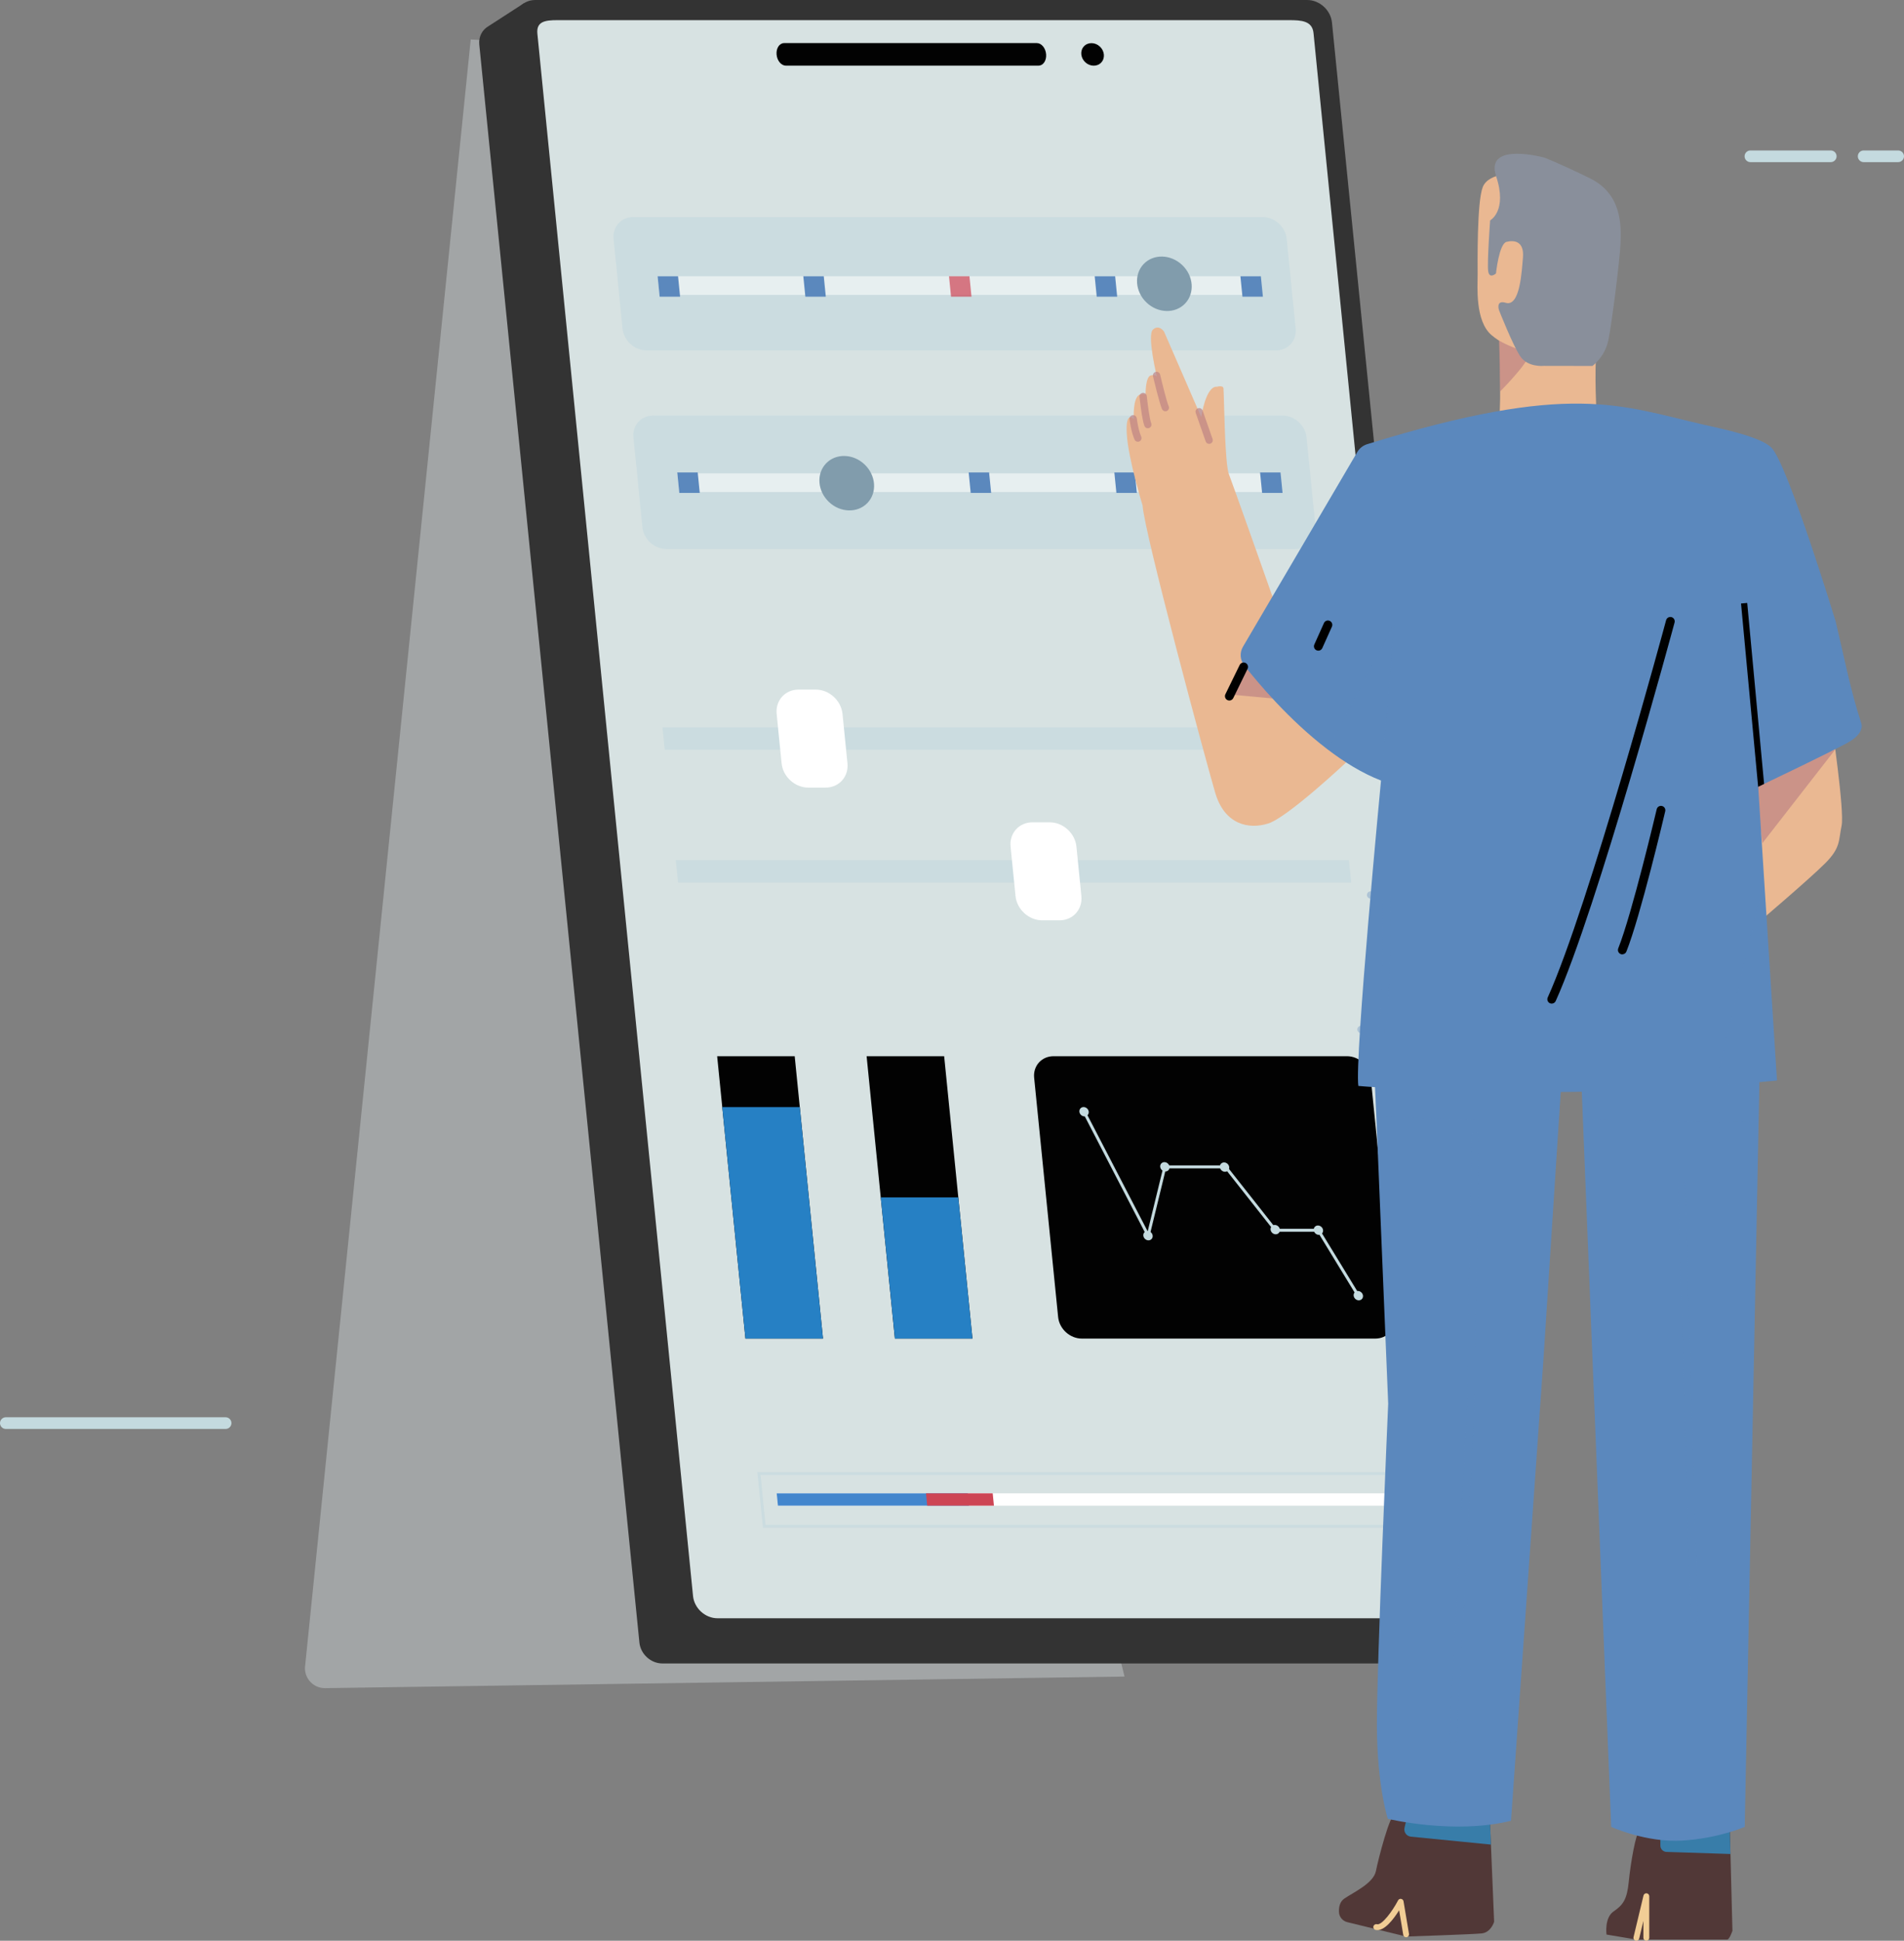 <?xml version="1.0" encoding="UTF-8"?><svg xmlns="http://www.w3.org/2000/svg" viewBox="0 0 651.89 664.32"><rect x="0" y="0" width="651.89" height="664.32" fill="#808080" stroke="none"/><defs><style>.cls-1{fill:#ba8083;}.cls-2{fill:#fff;}.cls-3{fill:#cd4554;}.cls-4{opacity:.34;}.cls-4,.cls-5,.cls-6,.cls-7,.cls-8,.cls-9{mix-blend-mode:multiply;}.cls-10{isolation:isolate;}.cls-11{fill:#020202;}.cls-5{opacity:.37;}.cls-6{opacity:.05;}.cls-12{fill:#333;}.cls-13{fill:#387da9;}.cls-14{fill:#c4dadf;}.cls-7{opacity:.3;}.cls-15{fill:#513837;}.cls-16{opacity:.66;}.cls-17{fill:#2680c4;}.cls-18{fill:#5b88bd;}.cls-19{opacity:.53;}.cls-20{fill:#898f9b;}.cls-8{opacity:.71;}.cls-21{fill:#dce3e6;opacity:.38;}.cls-22{fill:#cbdce0;}.cls-23{fill:#4386cd;}.cls-24{fill:#d7e2e2;}.cls-25{fill:#819cac;}.cls-26{fill:#eab892;}.cls-27{fill:#f1cd95;}</style></defs><g class="cls-10"><g id="Layer_2"><g id="Layer_1-2"><path class="cls-21" d="m161.17,13.5l-56.67,556.43c-.68,4.15,2.52,7.92,6.73,7.92l273.79-3.96L247.35,18.61l-86.17-5.1Z"/><path class="cls-12" d="m503.79,561.28H239.52c-4.27,0-8.07-3.46-8.5-7.72L176.32,7.72c-.43-4.27,2.68-7.72,6.95-7.72h264.27c4.27,0,8.07,3.46,8.5,7.72l54.7,545.83c.43,4.27-2.68,7.72-6.95,7.72Z"/><path class="cls-12" d="m497.35,549.43L443.82,15.26c-.4-3.94-3.91-7.14-7.86-7.14h-249.67l-6.92-7-12.2,7.89h0c-2.08,1.22-3.34,3.56-3.07,6.26l54.82,546.99c.4,3.94,3.91,7.14,7.86,7.14h265.43c1.11,0,2.13-.26,3.03-.71h0c.55-.28,1.06-.64,1.5-1.06l11.62-7.95v-5.74l-11-4.5Z"/><path class="cls-24" d="m496.17,553.93h-250.52c-4.2,0-7.95-3.41-8.37-7.61L183.99,11.55c-.42-4.2,2.64-4.65,6.84-4.65h250.52c4.2,0,7.95.22,8.37,4.42l53.3,535c.42,4.2-2.64,7.61-6.84,7.61Z"/><g class="cls-9"><path class="cls-22" d="m436.85,119.96h-215.45c-4.15,0-7.85-3.36-8.26-7.51l-3.07-30.65c-.42-4.15,2.61-7.51,6.76-7.51h215.45c4.15,0,7.85,3.36,8.26,7.51l3.07,30.65c.42,4.15-2.61,7.51-6.76,7.51Z"/></g><g class="cls-9"><path class="cls-22" d="m443.7,187.93h-215.53c-4.12,0-7.8-3.34-8.22-7.47l-3.08-30.73c-.41-4.12,2.6-7.47,6.72-7.47h215.53c4.12,0,7.8,3.34,8.22,7.47l3.08,30.73c.41,4.12-2.6,7.47-6.72,7.47Z"/></g><g class="cls-9"><polygon class="cls-22" points="458.06 256.66 227.59 256.66 226.82 248.99 457.29 248.99 458.06 256.66"/></g><g class="cls-9"><polygon class="cls-22" points="462.61 302.09 232.14 302.09 231.37 294.42 461.84 294.42 462.61 302.09"/></g><polygon class="cls-11" points="281.77 458.2 255.22 458.2 245.54 361.55 272.09 361.55 281.77 458.2"/><polygon class="cls-11" points="332.95 458.2 306.39 458.2 296.71 361.55 323.26 361.55 332.95 458.2"/><path class="cls-11" d="m470.88,458.2h-100.48c-4.07,0-7.71-3.3-8.12-7.38l-8.21-81.9c-.41-4.07,2.56-7.38,6.64-7.38h100.48c4.07,0,7.71,3.3,8.12,7.38l8.21,81.9c.41,4.07-2.56,7.38-6.64,7.38Z"/><g class="cls-9"><path class="cls-22" d="m485.25,522.95h-224.04l-1.91-19.06h224.04l1.91,19.06Zm-223.14-1h222.03l-1.71-17.06h-222.03l1.71,17.06Z"/></g><g class="cls-19"><polygon class="cls-2" points="431.83 100.95 225.79 100.95 225.15 94.56 431.19 94.56 431.83 100.95"/></g><g class="cls-19"><polygon class="cls-2" points="438.6 168.42 232.55 168.42 231.91 162.03 437.96 162.03 438.6 168.42"/></g><path class="cls-2" d="m282.66,269.6h-5.9c-4.6,0-8.7-3.73-9.16-8.33l-1.69-16.89c-.46-4.6,2.89-8.33,7.49-8.33h5.9c4.6,0,8.7,3.73,9.16,8.33l1.69,16.89c.46,4.6-2.89,8.33-7.49,8.33Z"/><path class="cls-2" d="m362.75,315.03h-5.9c-4.6,0-8.7-3.73-9.16-8.33l-1.69-16.89c-.46-4.6,2.89-8.33,7.49-8.33h5.9c4.6,0,8.7,3.73,9.16,8.33l1.69,16.89c.46,4.6-2.89,8.33-7.49,8.33Z"/><polygon class="cls-18" points="232.85 101.56 225.85 101.56 225.15 94.56 232.15 94.56 232.85 101.56"/><polygon class="cls-18" points="282.74 101.56 275.74 101.56 275.04 94.56 282.04 94.56 282.74 101.56"/><g class="cls-8"><polygon class="cls-3" points="332.62 101.56 325.62 101.56 324.92 94.56 331.92 94.56 332.62 101.56"/></g><polygon class="cls-18" points="432.39 101.56 425.39 101.56 424.69 94.56 431.69 94.56 432.39 101.56"/><polygon class="cls-18" points="382.5 101.56 375.5 101.56 374.8 94.56 381.8 94.56 382.5 101.56"/><polygon class="cls-18" points="239.58 168.72 232.58 168.72 231.88 161.72 238.88 161.72 239.58 168.72"/><polygon class="cls-18" points="289.47 168.72 282.47 168.72 281.77 161.72 288.77 161.72 289.47 168.72"/><polygon class="cls-18" points="339.35 168.72 332.35 168.72 331.65 161.72 338.65 161.72 339.35 168.72"/><polygon class="cls-18" points="439.12 168.72 432.12 168.72 431.42 161.72 438.42 161.72 439.12 168.72"/><polygon class="cls-18" points="389.23 168.72 382.23 168.72 381.53 161.72 388.53 161.72 389.23 168.72"/><ellipse class="cls-25" cx="398.64" cy="97.12" rx="8.86" ry="9.8" transform="translate(53.53 319.03) rotate(-46.43)"/><ellipse class="cls-25" cx="289.9" cy="165.37" rx="8.86" ry="9.8" transform="translate(-29.72 261.46) rotate(-46.43)"/><polygon class="cls-17" points="281.77 458.2 255.22 458.2 247.28 378.97 273.83 378.97 281.77 458.2"/><polygon class="cls-17" points="332.95 458.2 306.39 458.2 301.55 409.87 328.1 409.87 332.95 458.2"/><polygon class="cls-14" points="464.63 443.79 451.11 421.62 436.46 421.62 419.36 399.93 399.22 399.93 393.28 424.34 370.71 380.8 371.6 380.34 392.94 421.51 398.44 398.93 419.84 398.93 436.94 420.62 451.67 420.62 465.49 443.26 464.63 443.79"/><ellipse class="cls-14" cx="451.39" cy="421.12" rx="1.52" ry="1.68" transform="translate(-164.95 455.95) rotate(-46.25)"/><ellipse class="cls-14" cx="436.62" cy="420.93" rx="1.52" ry="1.68" transform="translate(-169.38 445.22) rotate(-46.25)"/><ellipse class="cls-14" cx="419.26" cy="399.53" rx="1.52" ry="1.68" transform="translate(-159.27 426.08) rotate(-46.25)"/><ellipse class="cls-14" cx="398.83" cy="399.43" rx="1.52" ry="1.68" transform="translate(-165.5 411.29) rotate(-46.25)"/><ellipse class="cls-14" cx="393.05" cy="422.99" rx="1.52" ry="1.68" transform="translate(-184.3 414.39) rotate(-46.25)"/><ellipse class="cls-14" cx="371.16" cy="380.57" rx="1.52" ry="1.68" transform="translate(-160.41 385.49) rotate(-46.25)"/><ellipse class="cls-14" cx="465.06" cy="443.53" rx="1.52" ry="1.68" transform="translate(-176.92 472.74) rotate(-46.25)"/><polygon class="cls-2" points="477.43 515.4 266.34 515.4 265.92 511.17 477 511.17 477.43 515.4"/><polygon class="cls-23" points="331.76 515.4 266.34 515.4 265.92 511.17 331.34 511.17 331.76 515.4"/><polygon class="cls-3" points="340.3 515.4 317.46 515.4 317.04 511.17 339.88 511.17 340.3 515.4"/><path class="cls-11" d="m355.57,22.47h-86.52c-1.59,0-3.01-1.73-3.17-3.86h0c-.16-2.13,1-3.86,2.6-3.86h86.52c1.59,0,3.01,1.73,3.17,3.86h0c.16,2.13-1,3.86-2.6,3.86Z"/><ellipse class="cls-11" cx="374.06" cy="18.61" rx="3.67" ry="4.06" transform="translate(102.78 276.82) rotate(-46.43)"/><path class="cls-14" d="m77.24,489.13H2c-1.1,0-2-.9-2-2s.9-2,2-2h75.24c1.1,0,2,.9,2,2s-.9,2-2,2Z"/><path class="cls-14" d="m626.81,55.5h-27.5c-1.1,0-2-.9-2-2s.9-2,2-2h27.5c1.1,0,2,.9,2,2s-.9,2-2,2Z"/><path class="cls-14" d="m649.89,55.5h-11.81c-1.1,0-2-.9-2-2s.9-2,2-2h11.81c1.1,0,2,.9,2,2s-.9,2-2,2Z"/><path class="cls-15" d="m509.98,619.75l1.58,38.07s-1.05,3.66-4.25,3.99-25.85,1.07-25.85,1.07l-20.16-4.92c-1.6-.39-2.78-1.77-2.86-3.41s.22-3.55,1.81-4.65c3.12-2.14,10.02-5.23,10.85-9.48.83-4.25,4.81-19.47,6.43-19.33s32.46-1.34,32.46-1.34Z"/><path class="cls-15" d="m592.15,621.8l1,39.11s-1,3.01-1.8,3.01h-31.08l-10.23-1.72s-.8-5.7,2.41-7.91c3.21-2.21,4.61-4.01,5.21-10.23.6-6.22,2.41-16.65,3.61-17.25s30.88-5.01,30.88-5.01Z"/><path class="cls-13" d="m568.48,627.82v3.94c0,1.16.92,2.11,2.08,2.15l21.91.72-.24-9.3-23.76,2.49Z"/><path class="cls-13" d="m481.6,622.53l-.72,3.12c-.34,1.46.68,2.89,2.17,3.04l27.42,2.71-.48-11.66-28.39,2.78Z"/><path class="cls-27" d="m481.43,663.13c-.48,0-.9-.35-.99-.83l-1.41-8.41c-1.89,3.04-5.17,7.41-8.07,6.72-.54-.13-.87-.67-.73-1.21.13-.54.67-.87,1.21-.73,1.7.42,5.3-4.47,7.23-8.16.2-.38.61-.6,1.04-.52.42.07.76.4.83.82l1.87,11.16c.09.54-.28,1.06-.82,1.15-.06,0-.11.01-.17.01Z"/><path class="cls-27" d="m560.26,664.32c-.08,0-.16,0-.23-.03-.54-.13-.87-.67-.74-1.21l3.41-14.24c.12-.49.58-.83,1.09-.76.5.06.88.49.88.99v14.24c0,.55-.45,1-1,1s-1-.45-1-1v-5.77l-1.44,6c-.11.46-.52.77-.97.77Z"/><path class="cls-26" d="m627.04,247.11s4.55,30.48,3.48,35.56c-1.07,5.08-.27,7.49-5.62,12.84s-22.33,19.79-22.33,19.79l-9.23-58.03,33.69-10.16Z"/><path class="cls-26" d="m519.28,59.4s-9.63-.53-11.63,4.68c-2.01,5.21-1.74,26.07-1.74,29.95s-.94,15.91,4.81,20.72c5.75,4.81,12.17,5.48,12.17,5.48l16.15-7.75-6.79-48.53-12.97-4.55Z"/><path class="cls-26" d="m513.27,114.48s.8,24.6,0,28.08c-.8,3.48,17.38,2.67,17.38,2.67,0,0,16.04-1.74,16.04-2.41s-.94-14.17,0-25.27-33.42-3.08-33.42-3.08Z"/><path class="cls-18" d="m535.07,362.79l-.18,2.77-1.13,17.45-5.3,82.02-11.12,158.22c-19.47,4.82-42.18-.66-42.18-.66,0,0-3.67-11.09-3.74-31.96-.06-20.87,3.87-110.15,3.87-110.15l-4.06-98.2v-.02l-.5-11.99,42.8-4.98,21.52-2.51Z"/><path class="cls-18" d="m602.58,360.09l-.12,6.14-.35,17.65-4.75,241.46s-8.82,3.89-21.26,4.69c-12.43.8-24.46-4.69-24.46-4.69l-10.27-256.84-.12-3.02-.04-.97,61.37-4.42Z"/><g class="cls-16"><polygon class="cls-1" points="628.36 256.55 603.41 288.61 600.57 265.43 628.36 256.55"/></g><g class="cls-4"><path class="cls-18" d="m497.48,596.78s-.04,0-.07,0c-.69-.04-1.22-.63-1.18-1.32l5.95-110.91,1.67-95.82c.01-.68.57-1.23,1.25-1.23h.02c.69.01,1.24.58,1.23,1.27l-1.67,95.86-5.95,110.96c-.04.67-.59,1.18-1.25,1.18Z"/></g><g class="cls-7"><path class="cls-18" d="m534.9,365.56l-1.13,17.45c-15.31,1.21-62.52-.72-62.52-.72v-.02l-.92-17.5,43.23.53,21.34.26Z"/></g><g class="cls-7"><path class="cls-18" d="m602.46,366.22l-.35,17.65c-17.39.86-59.98-.88-59.98-.88v-.02l-.77-14.48-.16-3.02h.04l43.19.53,18.02.22Z"/></g><g class="cls-4"><path class="cls-18" d="m580.11,555.07c-.67,0-1.23-.54-1.25-1.21l-4.41-148.41c-.02-.69.52-1.27,1.21-1.29.01,0,.03,0,.04,0,.67,0,1.23.54,1.25,1.21l4.41,148.41c.02.69-.52,1.27-1.21,1.29-.01,0-.03,0-.04,0Z"/></g><path class="cls-26" d="m460.97,260.9s-20.03,18.83-26.72,20.97c-6.68,2.14-14.97.42-18.18-10.48-3.21-10.91-24.33-89.25-24.87-98.35,0,0-4.91-15.91-5.41-24.43-.5-8.52,2.41-5.11,2.41-5.11,0,0-.5-7.32,2.01-8.42,0,0,1.4-.4,2.01,0,0,0-.1-6.32,1.91-6.62s2.01.7,2.01.7c0,0-3.51-14.44-1.4-16.34,2.11-1.91,3.81.7,3.81.7l12.73,29.28s1.5-10.73,5.41-10.43c0,0,2.11-.6,2.21.6s.4,14.14.6,17.55c.2,3.41.5,10.03,1.3,11.93s14.94,41.95,14.94,41.95l25.25,56.5Z"/><g class="cls-16"><polygon class="cls-1" points="426.17 227.75 421.28 237.75 451.36 240.52 426.17 227.75"/></g><path class="cls-18" d="m637.3,249.29c-.55,2.52-3.3,4.2-5.38,5.31-6.95,3.69-22.4,11.09-27.93,13.74-1.28.61-2.02.97-2.02.97l.06.87,1.97,30.82,4.4,68.86c-7.17.71-14.23,1.31-21.14,1.8-68.37,4.92-122.19.06-122.19.06-1.34-9.36,7.76-104.55,7.76-104.55-.01,0-.03-.01-.04-.01-6.35-2.46-12.56-6.3-18.33-10.7-13.14-10.01-23.91-22.89-28.47-28.71-1.44-1.83-1.61-4.36-.43-6.36l39.17-66.69c.75-1.26,1.93-2.21,3.33-2.64,69.83-21.61,86.74-13.2,115.08-6.73,6.02,1.38,19.65,4.1,23.4,7.94,5.54,5.69,21.93,59.36,21.93,59.36,2.77,11.53,5.01,23.34,8.68,34.59.23.73.36,1.31.18,2.08Z"/><path d="m531.28,343.54c-.21,0-.42-.04-.62-.13-.75-.34-1.09-1.23-.75-1.98,14.13-31.31,40.27-128.15,40.53-129.13.21-.8,1.04-1.27,1.84-1.06.8.21,1.27,1.04,1.06,1.84-.26.98-26.47,98.05-40.7,129.58-.25.55-.8.88-1.37.88Z"/><path d="m555.45,326.69c-.19,0-.37-.03-.56-.11-.77-.31-1.14-1.18-.84-1.95,4.72-11.79,13.08-47.26,13.17-47.62.19-.81,1-1.31,1.8-1.12.81.19,1.31,1,1.12,1.8-.34,1.47-8.5,36.04-13.3,48.04-.23.59-.8.94-1.39.94Z"/><g class="cls-5"><path class="cls-18" d="m477.3,213.89l-4.28,52.67-.04.59c-6.35-2.46-12.56-6.3-18.33-10.7l.21-.44,22.44-42.13Z"/></g><path d="m451.36,222.72c-.21,0-.41-.04-.61-.13-.76-.34-1.09-1.23-.75-1.98l3.29-7.33c.34-.76,1.23-1.1,1.98-.75.76.34,1.09,1.23.75,1.98l-3.29,7.33c-.25.56-.8.89-1.37.89Z"/><g class="cls-16"><path class="cls-1" d="m513.24,116.59s5.64,3.24,9.65,3.65c4.01.4-9.27,13.77-9.27,13.77l-.38-17.42Z"/></g><path class="cls-20" d="m528.64,53.92s-20.38-5.55-16.41,6.38c3.97,11.93-2.04,15.14-2.04,15.14,0,0-1.07,14.57-.67,17.38.4,2.81,2.67.8,2.67.8,0,0,1.04-10.16,3.61-10.83,2.6-.68,6.15-.27,5.62,5.48-.4,4.32-.94,16.85-5.88,15.38-3.55-1.06-2.3,2.54-2.3,2.54,0,0,4.71,12.03,7.31,15.84s8.09,3.21,8.09,3.21l16.58.03s4.21-3.04,5.41-8.66c1.2-5.62,4.01-27.88,4.21-33.49.2-5.62.6-16.65-10.43-22.06-11.03-5.41-15.78-7.15-15.78-7.15Z"/><path d="m420.9,239.79c-.22,0-.45-.05-.66-.15-.74-.36-1.05-1.26-.69-2.01l4.89-10.01c.37-.74,1.26-1.05,2.01-.69.74.36,1.05,1.26.69,2.01l-4.89,10.01c-.26.53-.79.84-1.35.84Z"/><g class="cls-16"><path class="cls-1" d="m399,140.78c-.46,0-.9-.25-1.12-.69-.84-1.69-2.88-10.33-3.11-11.3-.16-.67.26-1.34.93-1.5.67-.16,1.34.26,1.5.93.84,3.59,2.37,9.68,2.91,10.76.31.62.06,1.37-.56,1.68-.18.09-.37.13-.56.13Z"/></g><g class="cls-16"><path class="cls-1" d="m392.99,146.59c-.49,0-.95-.29-1.15-.77-.82-1.96-1.61-9.16-1.7-9.98-.07-.69.42-1.3,1.11-1.38.67-.07,1.3.42,1.38,1.11.31,2.94,1,8.05,1.51,9.28.27.64-.03,1.37-.67,1.64-.16.07-.32.1-.48.1Z"/></g><g class="cls-16"><path class="cls-1" d="m389.58,151.21c-.49,0-.95-.28-1.15-.76-1.26-2.95-1.68-6.82-1.7-6.98-.07-.69.43-1.3,1.11-1.37.69-.05,1.3.43,1.38,1.11,0,.04.4,3.66,1.51,6.26.27.63-.02,1.37-.66,1.64-.16.07-.33.1-.49.1Z"/></g><g class="cls-16"><path class="cls-1" d="m413.98,151.94c-.52,0-1-.32-1.18-.84l-3.41-9.76c-.23-.65.12-1.36.77-1.59.65-.23,1.36.12,1.59.77l3.41,9.76c.23.65-.12,1.36-.77,1.59-.14.05-.28.07-.41.07Z"/></g><path d="m601.97,269.3l.06.87-5.94-63.59,2.12-.19,5.78,61.95c-1.28.61-2.02.97-2.02.97Z"/><g class="cls-6"><path class="cls-18" d="m608.39,369.85c-7.17.71-14.23,1.31-21.14,1.8l16.74-70.67,4.4,68.86Z"/></g><g class="cls-4"><path class="cls-18" d="m471.99,355.81c-.08,0-.15,0-.23-.02-3.56-.52-6.34-2.29-6.46-2.36-.58-.37-.75-1.15-.38-1.73.37-.58,1.15-.75,1.73-.38.02.01,2.17,1.37,4.92,1.9,1.45-3.51,2.06-25.27,1.83-45.62h-4.13c-.69,0-1.25-.56-1.25-1.25s.56-1.25,1.25-1.25h5.37c.68,0,1.24.55,1.25,1.23.18,13.85.28,46.35-2.79,49.04-.32.28-.7.43-1.09.43Z"/></g></g></g></g></svg>